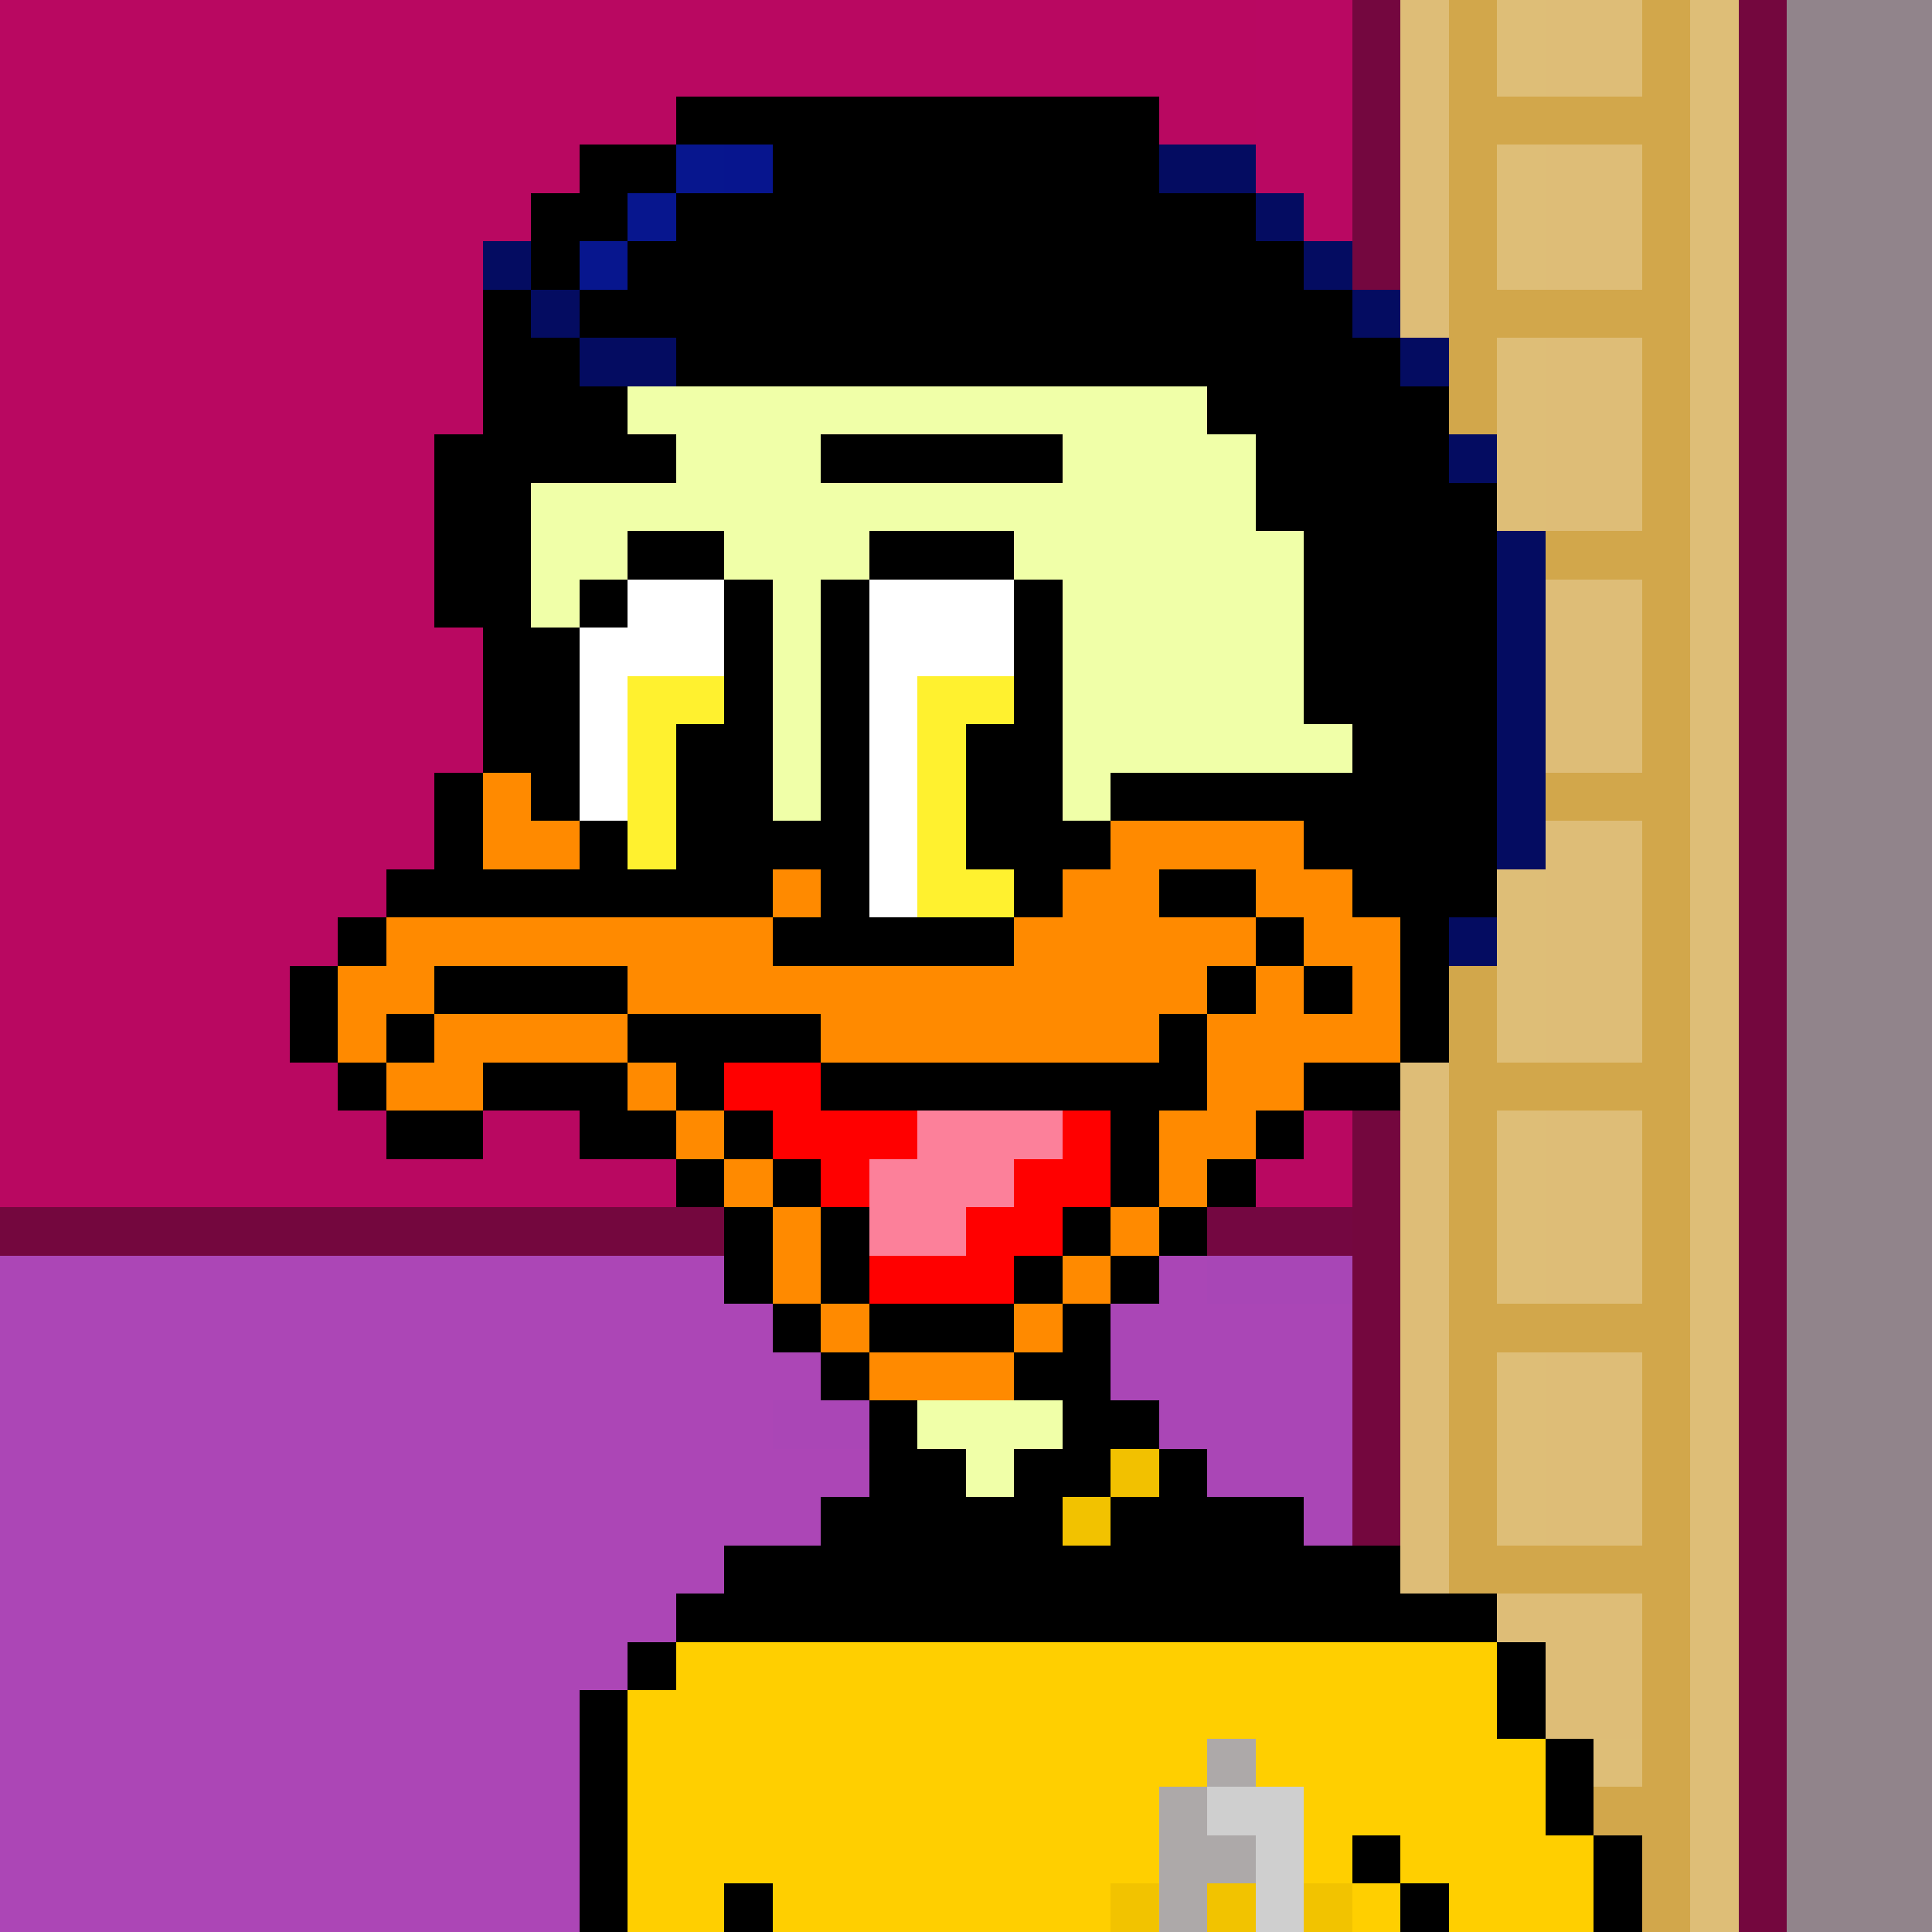 <svg xmlns="http://www.w3.org/2000/svg" viewBox="0 -0.5 40 40" shape-rendering="crispEdges">
<rect x="0" y="-0.5" width="40" height="40" fill="#333333" stroke="none"/>
<path stroke="#b90861" d="M0 0h26M0 1h26M0 2h14M24 2h2M0 3h12M0 4h11M0 5h10M0 6h10M0 7h10M0 8h10M0 9h9M0 10h9M0 11h9M0 12h9M0 13h10M0 14h10M0 15h10M0 16h9M0 17h9M0 18h8M0 19h7M0 20h6M0 21h6M0 22h7M0 23h8M10 23h2M27 23h1M0 24h14M26 24h2" />
<path stroke="#b90862" d="M26 0h2M26 1h2M26 2h2M26 3h2M27 4h1" />
<path stroke="#74073f" d="M28 0h1M28 1h1M28 2h1M28 3h1M28 4h1M28 5h1" />
<path stroke="#debd77" d="M29 0h1M32 0h2M29 1h1M32 1h2M29 2h1M29 3h1M32 3h2M29 4h1M32 4h2M29 5h1M32 5h2M29 6h1M32 7h2M32 8h2M32 9h2M32 10h2M32 12h2M32 13h2M32 14h2M32 15h2M32 17h2M32 18h2M32 19h2M32 20h2M32 21h2M29 22h1M29 23h1M32 23h2M29 24h1M32 24h2M29 25h1M32 25h2M29 26h1M32 26h2M29 27h1M29 28h1M32 28h2M29 29h1M32 29h2M29 30h1M32 30h2M29 31h1M32 31h2M29 32h1M31 33h3M32 34h2M32 35h2" />
<path stroke="#d2a74b" d="M30 0h1M34 0h1M30 1h1M34 1h1M30 2h5M30 3h1M34 3h1M30 4h1M34 4h1M30 5h1M34 5h1M30 6h5M30 7h1M34 7h1M30 8h1M34 8h1M34 9h1M34 10h1M32 11h3M34 12h1M34 13h1M34 14h1M34 15h1M32 16h3M34 17h1M34 18h1M34 19h1M30 20h1M34 20h1M30 21h1M34 21h1M30 22h5M30 23h1M34 23h1M30 24h1M34 24h1M30 25h1M34 25h1M30 26h1M34 26h1M30 27h5M30 28h1M34 28h1M30 29h1M34 29h1M30 30h1M34 30h1M30 31h1M34 31h1M30 32h5M34 33h1M34 34h1M34 35h1M34 36h1M33 37h2M34 38h1M34 39h1" />
<path stroke="#debe77" d="M31 0h1M35 0h1M31 1h1M35 1h1M35 2h1M31 3h1M35 3h1M31 4h1M35 4h1M31 5h1M35 5h1M35 6h1M31 7h1M35 7h1M31 8h1M35 8h1M31 9h1M35 9h1M31 10h1M35 10h1M35 11h1M35 12h1M35 13h1M35 14h1M35 15h1M35 16h1M35 17h1M31 18h1M35 18h1M31 19h1M35 19h1M31 20h1M35 20h1M31 21h1M35 21h1M35 22h1M31 23h1M35 23h1M31 24h1M35 24h1M31 25h1M35 25h1M31 26h1M35 26h1M35 27h1M31 28h1M35 28h1M31 29h1M35 29h1M31 30h1M35 30h1M31 31h1M35 31h1M35 32h1M35 33h1M35 34h1M35 35h1M33 36h1M35 36h1M35 37h1M35 38h1M35 39h1" />
<path stroke="#74073e" d="M36 0h1M36 1h1M36 2h1M36 3h1M36 4h1M36 5h1M36 6h1M36 7h1M36 8h1M36 9h1M36 10h1M36 11h1M36 12h1M36 13h1M36 14h1M36 15h1M36 16h1M36 17h1M36 18h1M36 19h1M36 20h1M36 21h1M36 22h1M28 23h1M36 23h1M28 24h1M36 24h1M0 25h15M28 25h1M36 25h1M28 26h1M36 26h1M28 27h1M36 27h1M28 28h1M36 28h1M28 29h1M36 29h1M28 30h1M36 30h1M28 31h1M36 31h1M36 32h1M36 33h1M36 34h1M36 35h1M36 36h1M36 37h1M36 38h1M36 39h1" />
<path stroke="#91848b" d="M37 0h3M37 1h3M37 2h3M37 3h3M37 4h3M37 5h3M37 6h3M37 7h3M37 8h3M37 9h3M37 10h3M37 11h3M37 12h3M37 13h3M37 14h3M37 15h3M37 16h3M37 17h3M37 18h3M37 19h3M37 20h3M37 21h3M37 22h3M37 23h3M37 24h3M37 25h3M37 26h3M37 27h3M37 28h3M37 29h3M37 30h3M37 31h3M37 32h3M37 33h3M37 34h3M37 35h3M37 36h3M37 37h3M37 38h3M37 39h3" />
<path stroke="#000000" d="M14 2h10M12 3h2M16 3h8M11 4h2M14 4h12M11 5h1M13 5h14M10 6h1M12 6h16M10 7h2M14 7h15M10 8h3M25 8h5M9 9h5M17 9h5M26 9h4M9 10h2M26 10h5M9 11h2M13 11h2M18 11h3M27 11h4M9 12h2M12 12h1M15 12h1M17 12h1M21 12h1M27 12h4M10 13h2M15 13h1M17 13h1M21 13h1M27 13h4M10 14h2M15 14h1M17 14h1M21 14h1M27 14h4M10 15h2M14 15h2M17 15h1M20 15h2M28 15h3M9 16h1M11 16h1M14 16h2M17 16h1M20 16h2M23 16h8M9 17h1M12 17h1M14 17h4M20 17h3M27 17h4M8 18h8M17 18h1M21 18h1M24 18h2M28 18h3M7 19h1M16 19h5M26 19h1M29 19h1M6 20h1M9 20h4M25 20h1M27 20h1M29 20h1M6 21h1M8 21h1M13 21h4M24 21h1M29 21h1M7 22h1M10 22h3M14 22h1M17 22h8M27 22h2M8 23h2M12 23h2M15 23h1M23 23h1M26 23h1M14 24h1M16 24h1M23 24h1M25 24h1M15 25h1M17 25h1M22 25h1M24 25h1M15 26h1M17 26h1M21 26h1M23 26h1M16 27h1M18 27h3M22 27h1M17 28h1M21 28h2M18 29h1M22 29h2M18 30h2M21 30h2M24 30h1M17 31h5M23 31h4M15 32h14M14 33h17M13 34h1M31 34h1M12 35h1M31 35h1M12 36h1M32 36h1M12 37h1M32 37h1M12 38h1M28 38h1M33 38h1M12 39h1M15 39h1M29 39h1M33 39h1" />
<path stroke="#07168e" d="M14 3h1M13 4h1M12 5h1" />
<path stroke="#07158e" d="M15 3h1" />
<path stroke="#040c61" d="M24 3h2M26 4h1M10 5h1M27 5h1M11 6h1M28 6h1M12 7h2M29 7h1M30 9h1M31 11h1M31 12h1M31 13h1M31 14h1M31 15h1M31 16h1M31 17h1M30 19h1" />
<path stroke="#f0ffa8" d="M13 8h12M14 9h3M22 9h4M11 10h15M11 11h2M15 11h3M21 11h6M11 12h1M16 12h1M22 12h5M16 13h1M22 13h5M16 14h1M22 14h5M16 15h1M22 15h6M16 16h1M22 16h1M19 29h3M20 30h1" />
<path stroke="#ffffff" d="M13 12h2M18 12h3M12 13h3M18 13h3M12 14h1M18 14h1M12 15h1M18 15h1M12 16h1M18 16h1M18 17h1M18 18h1" />
<path stroke="#fff12f" d="M13 14h2M19 14h2M13 15h1M19 15h1M13 16h1M19 16h1M13 17h1M19 17h1M19 18h2" />
<path stroke="#ff8a00" d="M10 16h1M10 17h2M23 17h4M16 18h1M22 18h2M26 18h2M8 19h8M21 19h5M27 19h2M7 20h2M13 20h12M26 20h1M28 20h1M7 21h1M9 21h4M17 21h7M25 21h4M8 22h2M13 22h1M25 22h2M14 23h1M24 23h2M15 24h1M24 24h1M16 25h1M23 25h1M16 26h1M22 26h1M17 27h1M21 27h1M18 28h3" />
<path stroke="#ff0000" d="M15 22h2M16 23h3M22 23h1M17 24h1M21 24h2M20 25h2M18 26h3" />
<path stroke="#fc809a" d="M19 23h3M18 24h3M18 25h2" />
<path stroke="#740741" d="M25 25h3" />
<path stroke="#ac46b6" d="M0 26h15M0 27h16M0 28h17M0 29h16M0 30h18M0 31h17M0 32h15M0 33h14M0 34h13M0 35h12M0 36h12M0 37h12M0 38h12M0 39h12" />
<path stroke="#aa46b6" d="M24 26h1M23 27h5M23 28h5M16 29h2M24 29h4M25 30h3M27 31h1" />
<path stroke="#a846b6" d="M25 26h3" />
<path stroke="#f2c100" d="M23 30h1" />
<path stroke="#f2c200" d="M22 31h1" />
<path stroke="#ffcf00" d="M14 34h17M13 35h18M13 36h12M26 36h6M13 37h11M27 37h5M13 38h11M27 38h1M29 38h4M13 39h2M16 39h7M28 39h1M30 39h3" />
<path stroke="#ada9a9" d="M25 36h1M24 37h1M24 38h2M24 39h1" />
<path stroke="#cfcfcf" d="M25 37h2M26 38h1M26 39h1" />
<path stroke="#f2c300" d="M23 39h1M25 39h1M27 39h1" />
</svg>